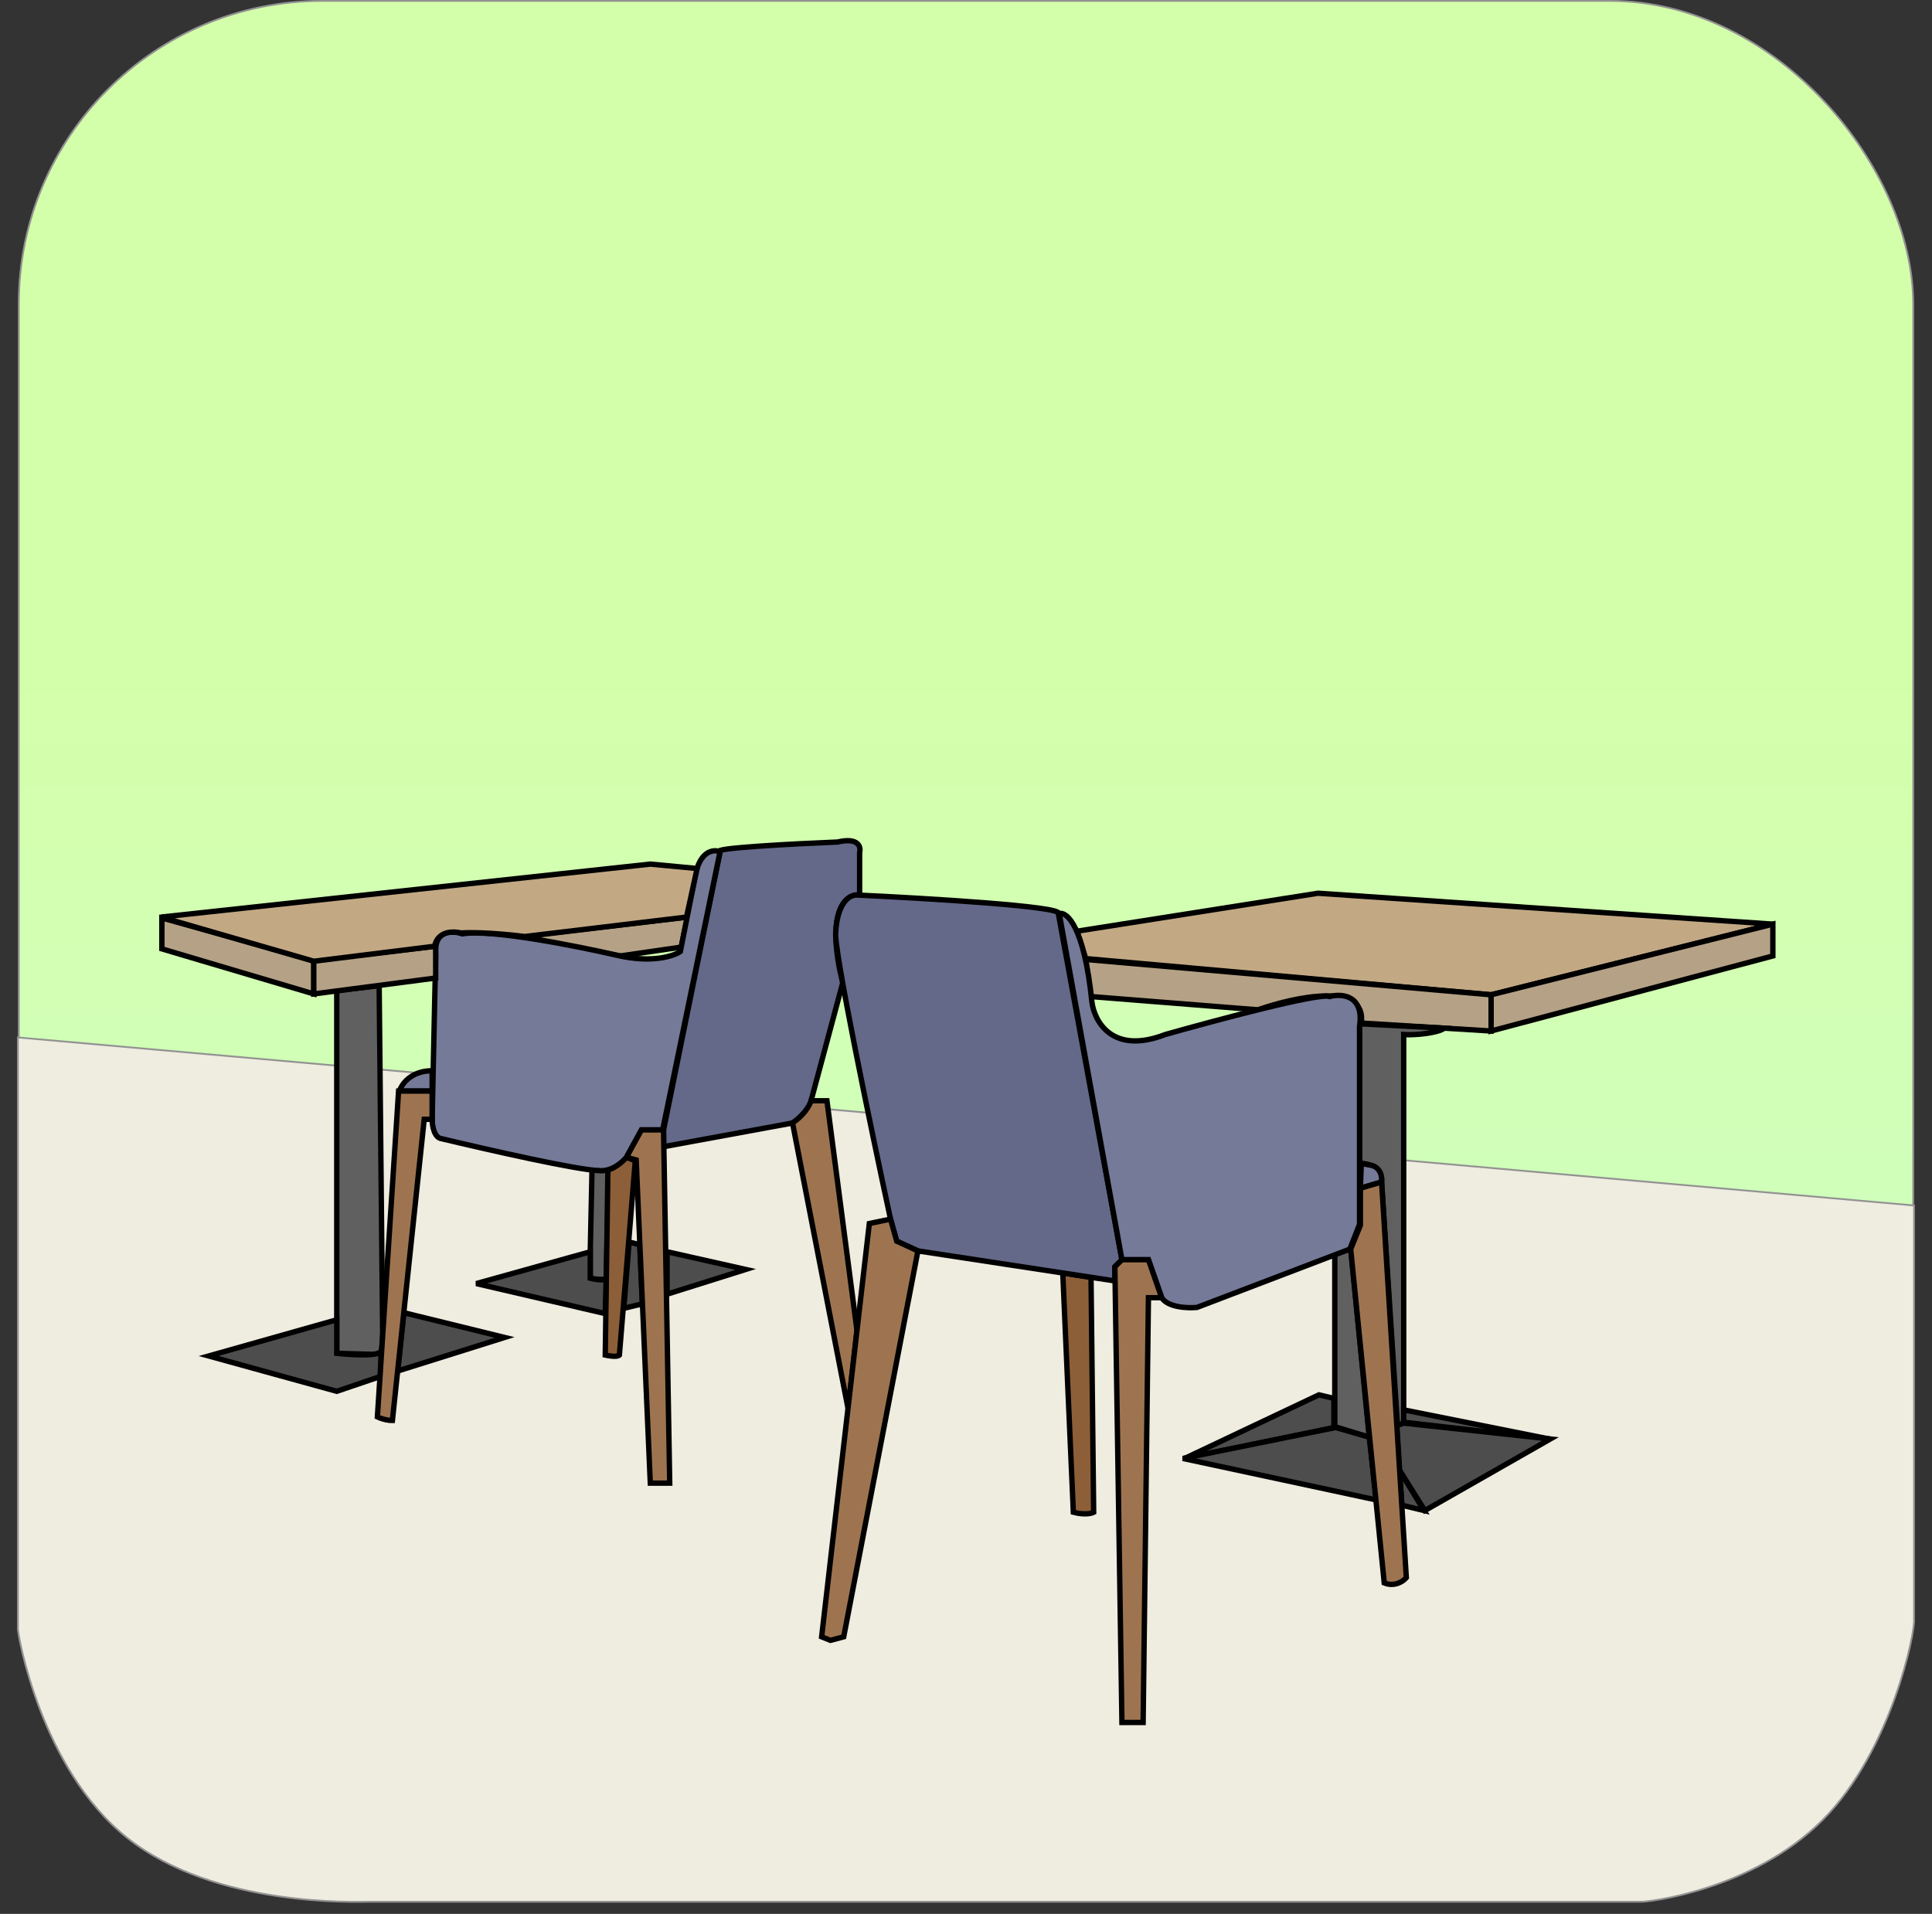 <svg width="108" height="107" viewBox="0 0 108 107" fill="none" xmlns="http://www.w3.org/2000/svg">
<rect x="0" y="0" width="108" height="107" fill="#333333" stroke="none"/>
<rect x="1.05" y="0.05" width="105.9" height="105.9" rx="16.95" fill="url(#paint0_linear_740_853)" stroke="#929292" stroke-width="0.1"/>
<path d="M91.709 106.322H20.657C20.02 106.322 12.032 106.662 7.115 102.754C2.266 98.9 0.994 91.354 1 91.079L1 58L106.997 67.394V90.524C107.075 91.21 105.743 97.873 101.901 101.735C97.949 105.708 91.99 106.362 91.709 106.322Z" fill="#EFECE0" stroke="#929292" stroke-width="0.1"/>
<path d="M32.995 71.465V69.983L33.094 65.392C33.37 65.471 33.834 65.425 34.032 65.392L33.884 71.465C33.844 71.583 33.275 71.514 32.995 71.465Z" fill="#606060" stroke="black" stroke-width="0.3"/>
<path d="M41.684 70.971L37.29 72.353V69.983L41.684 70.971Z" fill="#4D4D4D" stroke="black" stroke-width="0.3"/>
<path d="M35.908 72.896L34.871 73.143L35.167 69.44L35.76 69.588L35.908 72.896Z" fill="#4D4D4D" stroke="black" stroke-width="0.3"/>
<path d="M34.624 75.76C34.505 75.879 34.048 75.809 33.834 75.76L33.982 65.392C34.259 65.392 34.788 64.931 35.019 64.701L35.513 64.898L34.624 75.76Z" fill="#8D5F38" stroke="black" stroke-width="0.3"/>
<path d="M26.626 71.761L33.834 73.439L33.884 71.465C33.805 71.623 33.258 71.53 32.995 71.465V69.983L26.626 71.761Z" fill="#4D4D4D" stroke="black" stroke-width="0.3"/>
<path d="M9.049 51.321L17.541 53.691V55.567L9.049 53.049V51.321Z" fill="#B5A286" stroke="black" stroke-width="0.3"/>
<path d="M38.426 51.272L29.144 52.358L34.674 53.444L38.08 52.95L38.426 51.272Z" fill="#B5A286" stroke="black" stroke-width="0.3"/>
<path d="M18.825 73.785V75.661L20.603 75.711C21.235 75.79 21.36 75.513 21.343 75.365L21.392 74.674L21.195 55.107L18.825 55.375V73.785Z" fill="#606060" stroke="black" stroke-width="0.3"/>
<path d="M18.825 77.784L21.294 76.945V75.562C21.136 75.839 19.582 75.743 18.825 75.661V73.785L11.666 75.809L18.825 77.784Z" fill="#4D4D4D" stroke="black" stroke-width="0.3"/>
<path d="M22.232 76.649L28.206 74.773L22.578 73.39L22.232 76.649Z" fill="#4D4D4D" stroke="black" stroke-width="0.3"/>
<path d="M37.093 64.108V63.17L40.253 47.618C39.66 47.42 44.383 47.173 46.819 47.075C48.004 46.798 48.136 47.355 48.053 47.667V50.037H47.806C46.266 50.432 46.704 53.46 47.115 54.925L45.338 61.541C45.338 61.896 44.68 62.512 44.35 62.775L37.093 64.108Z" fill="#646989" stroke="black" stroke-width="0.3"/>
<path d="M24.7 63.664C24.266 63.624 24.157 62.923 24.157 62.578L24.355 53.394C24.236 51.972 25.293 52.012 25.836 52.209C27.416 51.933 32.221 52.884 34.427 53.394C36.401 53.868 37.652 53.46 38.031 53.197L38.919 48.704C39.235 47.519 39.94 47.486 40.252 47.618L37.043 63.17H35.858L35.019 64.701C34.387 65.412 33.735 65.491 33.489 65.441C32.383 65.441 27.169 64.256 24.7 63.664Z" fill="#757A98" stroke="black" stroke-width="0.3"/>
<path d="M24.157 59.862C22.972 59.862 22.446 60.619 22.331 60.998H24.157V59.862Z" fill="#757A98" stroke="black" stroke-width="0.3"/>
<path d="M24.157 60.998V62.578H23.713L21.936 79.414C21.58 79.414 21.228 79.282 21.096 79.216L22.281 60.998H24.157Z" fill="#9E7450" stroke="black" stroke-width="0.3"/>
<path d="M44.301 62.775L47.412 78.772L47.905 74.377L46.227 61.541H45.338C45.141 62.133 44.565 62.611 44.301 62.775Z" fill="#9E7450" stroke="black" stroke-width="0.3"/>
<path d="M73.677 49.938L99.104 51.666L83.354 55.616L60.693 53.592L60.199 52.062L73.677 49.938Z" fill="#C2A984" stroke="black" stroke-width="0.3"/>
<path d="M60.692 53.641L83.354 55.616V57.641L76.096 57.196C76.412 54.866 72.377 55.731 70.32 56.456L60.989 55.715L60.692 53.641Z" fill="#B5A286" stroke="black" stroke-width="0.3"/>
<path d="M99.104 53.444L83.355 57.64V55.616L99.104 51.666V53.444Z" fill="#B5A286" stroke="black" stroke-width="0.3"/>
<path d="M78.467 79.562L78.121 79.71L77.232 66.083C77.311 65.214 76.442 65.03 75.998 65.046V57.236L80.738 57.483C80.382 57.759 79.076 57.887 78.467 57.838V79.562Z" fill="#606060" stroke="black" stroke-width="0.3"/>
<path d="M75.504 69.786L76.541 80.352L74.615 79.759V70.132L75.504 69.786Z" fill="#606060" stroke="black" stroke-width="0.3"/>
<path d="M78.466 78.821L86.613 80.45L78.466 79.512V78.821Z" fill="#4D4D4D" stroke="black" stroke-width="0.3"/>
<path d="M86.662 80.45L79.651 84.45L78.219 82.178L78.071 79.71L78.466 79.562L86.662 80.45Z" fill="#4D4D4D" stroke="black" stroke-width="0.3"/>
<path d="M79.602 84.45L78.368 84.153L78.22 82.178L79.602 84.45Z" fill="#4D4D4D" stroke="black" stroke-width="0.3"/>
<path d="M73.727 77.982L66.222 81.537L74.566 79.808V78.179L73.727 77.982Z" fill="#4D4D4D" stroke="black" stroke-width="0.3"/>
<path d="M76.541 80.352L74.665 79.808L66.124 81.537L76.936 83.857L76.541 80.352Z" fill="#4D4D4D" stroke="black" stroke-width="0.3"/>
<path d="M60.001 84.548L59.409 71.168L60.989 71.415L61.137 84.548C60.821 84.706 60.248 84.614 60.001 84.548Z" fill="#8D5F38" stroke="black" stroke-width="0.3"/>
<path d="M62.322 70.823L62.717 70.428L59.162 51.074C59.478 50.679 51.756 50.218 47.856 50.037C46.987 50.116 46.737 51.452 46.72 52.111C46.562 52.861 48.695 63.121 49.781 68.157L50.127 69.391L51.312 69.934L62.322 71.613V70.823Z" fill="#646989" stroke="black" stroke-width="0.3"/>
<path d="M75.998 68.453V57.394C76.274 55.616 74.994 55.534 74.319 55.715C73.806 55.478 67.983 57.032 65.136 57.838C62.174 58.983 61.17 57.097 61.038 56.011C60.604 51.785 59.639 50.959 59.211 51.074L62.717 70.428H64.198L64.939 72.551C65.294 73.104 66.403 73.143 66.913 73.094L75.455 69.835L75.998 68.453Z" fill="#757A98" stroke="black" stroke-width="0.3"/>
<path d="M77.232 66.083L76.047 66.429L76.097 65.046L76.64 65.145C77.193 65.263 77.265 65.82 77.232 66.083Z" fill="#757A98" stroke="black" stroke-width="0.3"/>
<path d="M46.424 91.707L47.164 91.51L51.312 69.934L50.127 69.391L49.781 68.157L48.596 68.404L45.93 91.51L46.424 91.707Z" fill="#9E7450" stroke="black" stroke-width="0.3"/>
<path d="M75.504 69.835L77.38 88.498C77.973 88.735 78.45 88.399 78.615 88.202L77.232 66.083L76.047 66.429V68.502L75.504 69.835Z" fill="#9E7450" stroke="black" stroke-width="0.3"/>
<path d="M64.198 72.551L63.902 96.299H62.717L62.322 70.823L62.717 70.428H64.198L64.939 72.551H64.198Z" fill="#9E7450" stroke="black" stroke-width="0.3"/>
<path d="M37.438 82.919H36.352L35.562 64.849L35.019 64.701L35.858 63.17H37.093L37.438 82.919Z" fill="#9E7450" stroke="black" stroke-width="0.3"/>
<path d="M17.541 55.567L24.355 54.678V52.901L17.541 53.691V55.567Z" fill="#B5A286" stroke="black" stroke-width="0.3"/>
<path d="M38.969 48.556L38.376 51.271L29.341 52.358C27.406 52.121 26.165 52.127 25.787 52.16C24.68 51.923 24.338 52.555 24.305 52.901L17.541 53.74L9 51.271L36.352 48.309L38.969 48.556Z" fill="#C2A984" stroke="black" stroke-width="0.3"/>
<defs>
<linearGradient id="paint0_linear_740_853" x1="54" y1="0" x2="54" y2="106" gradientUnits="userSpaceOnUse">
<stop offset="0.357" stop-color="#D4FFAA"/>
<stop offset="1" stop-color="#CBFFD1"/>
</linearGradient>
</defs>
</svg>
